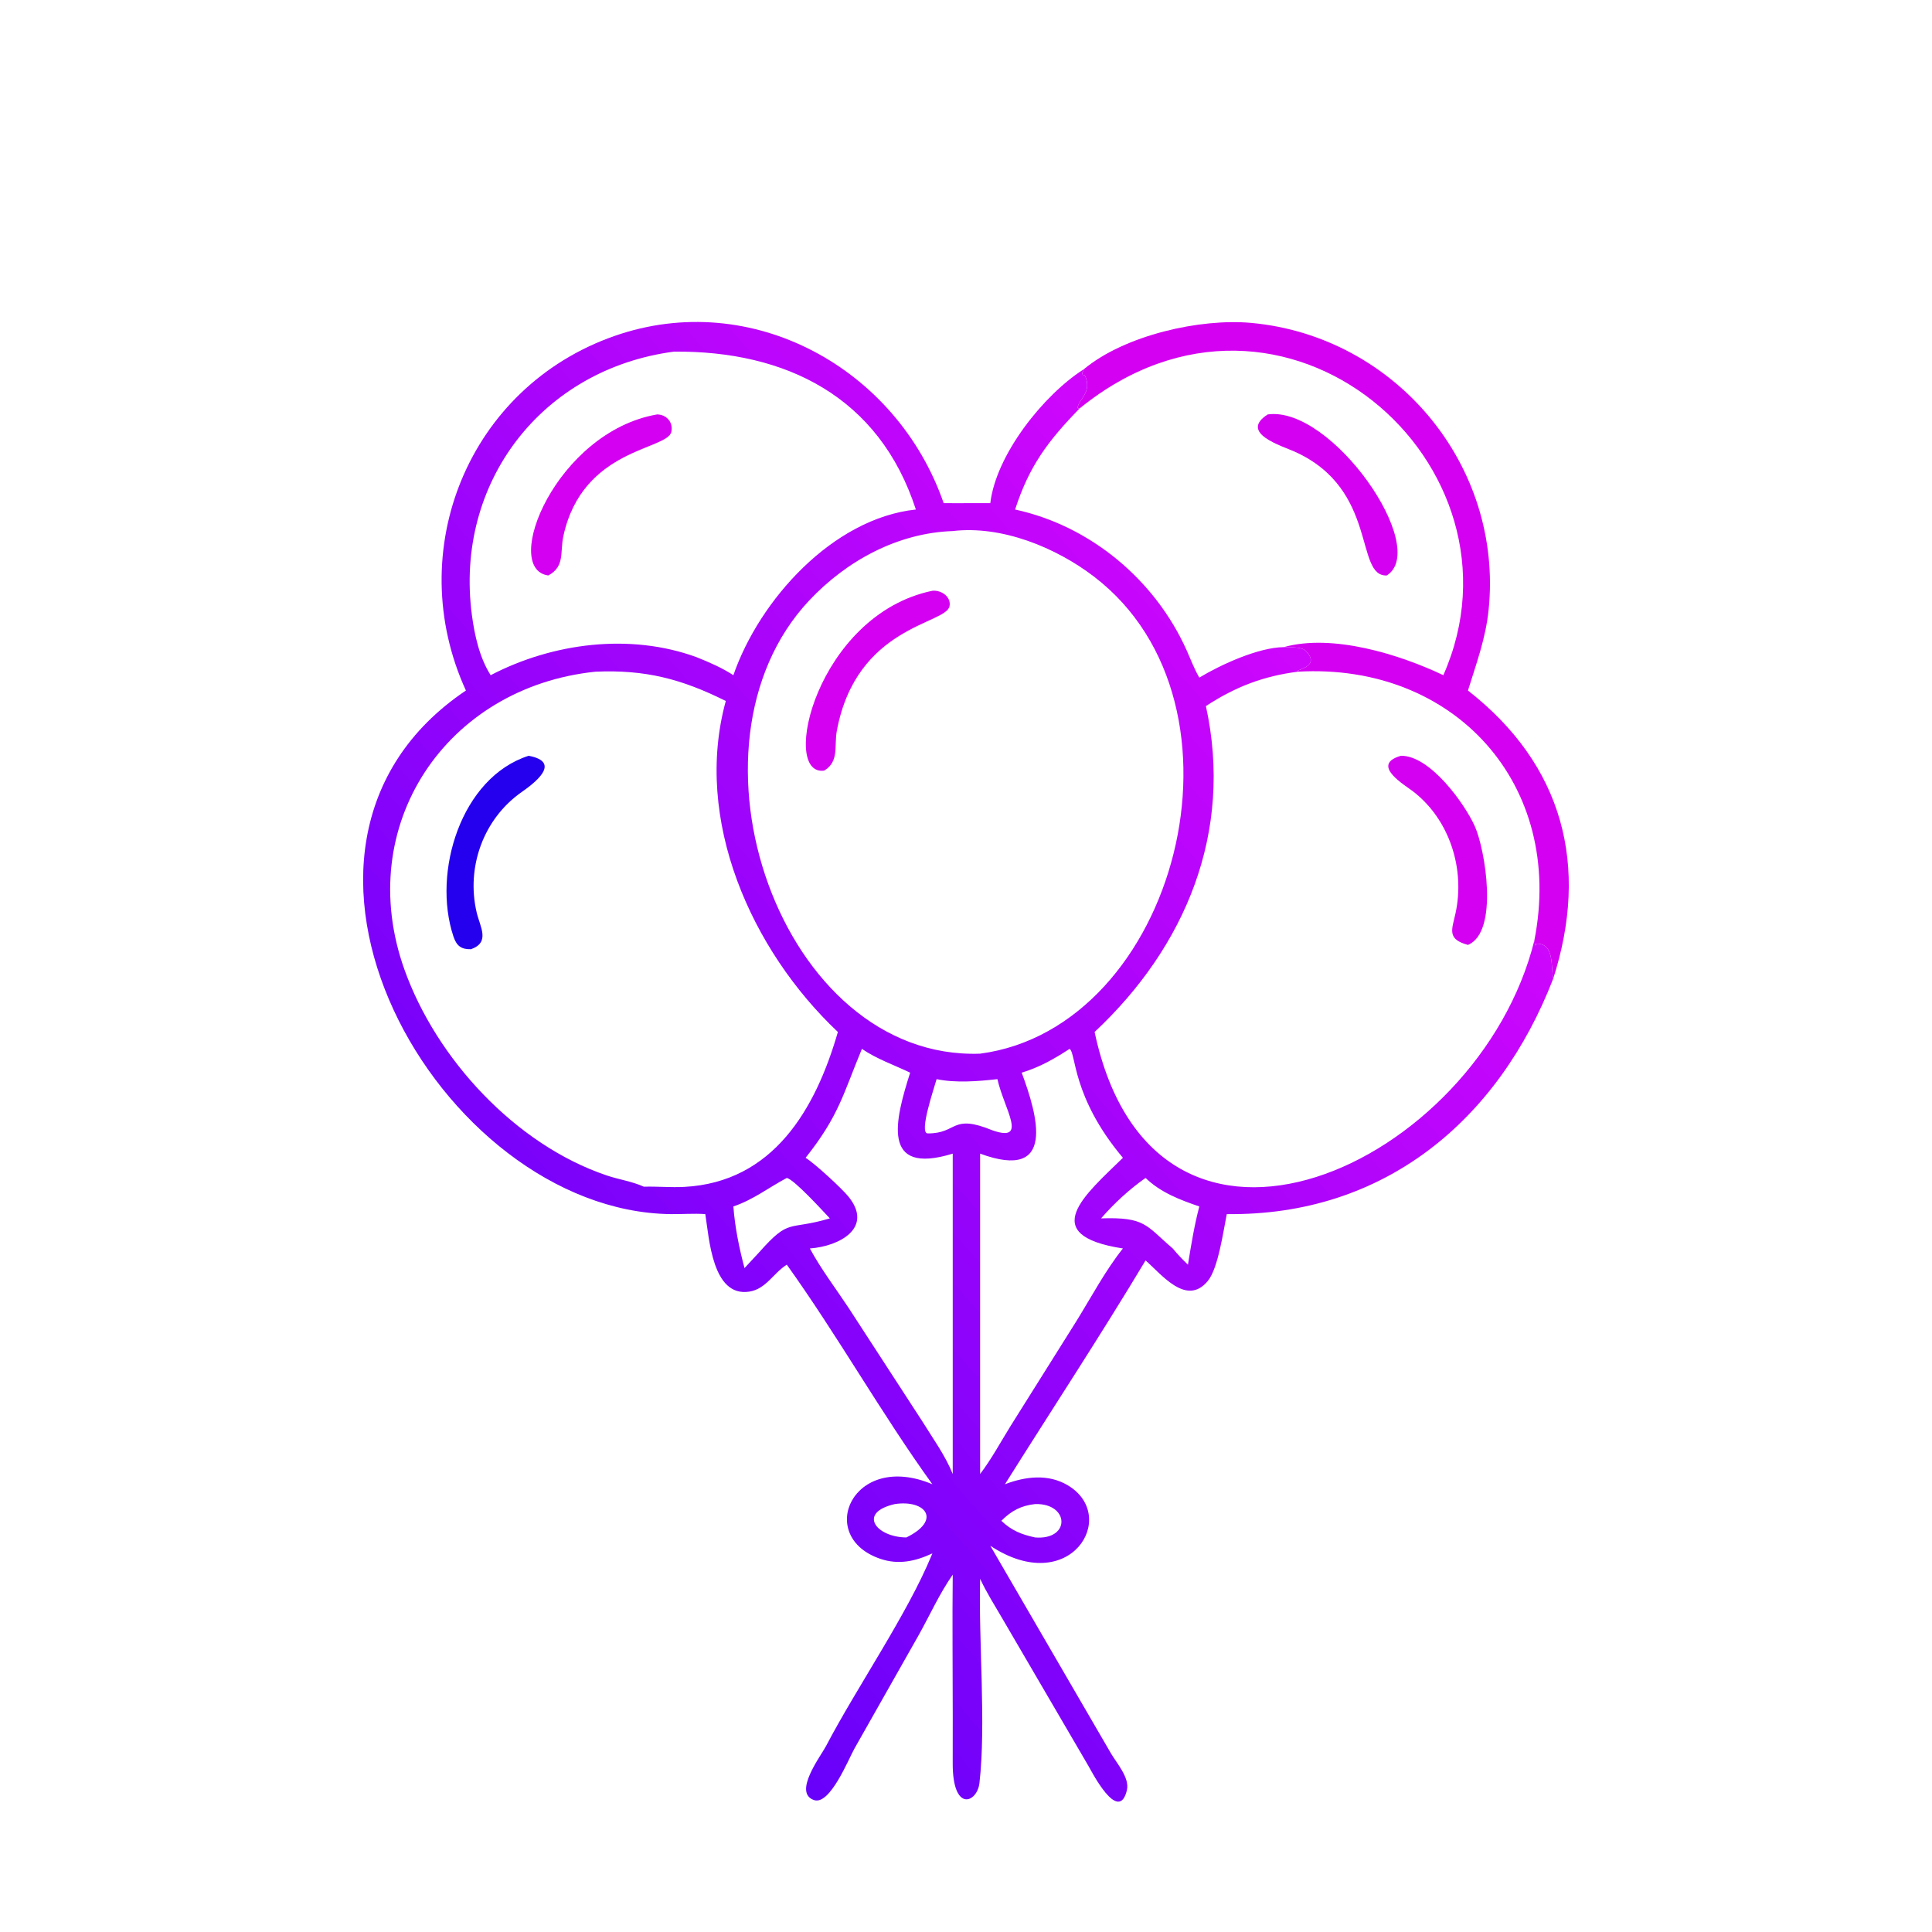 <?xml version="1.0" encoding="utf-8" ?>
<svg xmlns="http://www.w3.org/2000/svg" xmlns:xlink="http://www.w3.org/1999/xlink" width="1024" height="1024">
	<path fill="#D400F1" transform="scale(2 2)" d="M287.251 97.831C298.119 88.81 318.066 84.334 331.602 85.574C369.81 89.074 398.453 123.363 394.491 161.684C393.708 169.252 391.242 175.837 389.024 182.998C414.375 202.811 421.158 229.536 411.637 259.308C410.942 256.369 412.027 249.993 407.248 250.089L406.951 250.553C406.783 250.448 406.755 249.642 406.604 249.298C414.81 207.914 385.4 175.62 343.989 178.003L343.904 177.779C344.137 177.369 349.942 176.42 346.027 172.477C344.885 171.328 341.799 171.571 340.209 171.498C353.134 167.862 370.956 173.444 382.5 178.933C407.116 123.161 340.059 64.338 286.072 108.279L285.595 108.155C285.582 105.927 289.673 104.072 287.473 99.398L286.947 99.35C286.576 98.687 287.067 98.592 287.251 97.831Z"/>
	<defs>
		<linearGradient id="gradient_0" gradientUnits="userSpaceOnUse" x1="123.99" y1="372.203" x2="351.649" y2="172.309">
			<stop offset="0" stop-color="#6801FA"/>
			<stop offset="1" stop-color="#D006FC"/>
		</linearGradient>
	</defs>
	<path fill="url(#gradient_0)" transform="scale(2 2)" d="M262.445 133.333C263.952 120.462 276.598 104.595 287.251 97.831C287.067 98.592 286.576 98.687 286.947 99.35L287.473 99.398C289.673 104.072 285.582 105.927 285.595 108.155L286.072 108.279C277.786 116.793 272.74 123.467 269.014 135.028C289.082 139.376 306.165 153.76 314.513 172.42C315.579 174.805 316.502 177.319 317.833 179.569C323.577 176.114 333.518 171.573 340.209 171.498C341.799 171.571 344.885 171.328 346.027 172.477C349.942 176.42 344.137 177.369 343.904 177.779L343.989 178.003C334.783 179.163 327.332 182.043 319.579 187.122C326.9 220.532 314.154 250.942 290.084 273.485C306.068 348.68 391.776 308.864 406.604 249.298C406.755 249.642 406.783 250.448 406.951 250.553L407.248 250.089C412.027 249.993 410.942 256.369 411.637 259.308C397.115 296.873 366.871 322.273 325.11 321.748C324.196 326.249 322.852 336.085 320.094 339.452C314.462 346.324 307.858 337.754 303.587 334.026C291.579 354.059 278.734 373.569 266.32 393.344C271.717 391.276 277.794 390.522 282.992 393.628C296.75 401.849 283.541 423.592 262.445 409.643L294.392 464.623C295.899 467.227 299.416 471.131 298.649 474.383C296.472 483.615 289.19 469.25 288.447 467.992L265.565 428.813C263.541 425.327 261.452 422.069 259.743 418.398C259.308 434.83 261.359 456.985 259.561 472.552C258.964 477.717 252.431 480.49 252.478 467.243L252.488 454.775C252.49 442.289 252.343 429.79 252.485 417.305C248.99 422.286 246.445 427.986 243.482 433.288L226.42 463.421C224.897 466.102 219.976 478.462 215.742 477.04C210.043 475.127 217.481 465.443 218.917 462.705C227.141 447.017 240.431 427.837 246.91 412.104L247.087 411.667C242.601 413.761 238.113 414.745 233.294 413.103C215.957 407.195 225.993 384.407 247.087 393.344C233.616 374.668 222.086 354.107 208.514 335.151C204.941 337.378 203.018 341.611 198.565 342.294C188.777 343.797 187.942 328.199 186.912 321.748C183.836 321.536 180.747 321.795 177.666 321.752C116.282 320.91 61.539 224.633 123.471 182.998C106.533 145.958 124.152 102.558 162.868 89.03C199.318 76.294 237.725 97.677 250.081 133.333C254.198 133.384 258.326 133.311 262.445 133.333ZM178.611 93.185C143.612 97.794 120.409 127.906 125.055 162.979C125.767 168.349 127.081 174.307 130.031 178.933C146.466 170.372 166.945 167.722 184.562 174.146C188.001 175.523 191.226 176.909 194.351 178.933C201.232 159.025 220.691 137.372 242.714 135.028C233.003 105.081 208.171 92.921 178.611 93.185ZM252.485 140.734C237.882 141.238 224.342 148.608 214.456 159.125C178.046 197.864 206.938 281.093 259.743 279.234C311.738 272.383 334.357 186.858 289.978 152.846C279.836 145.074 265.492 139.205 252.485 140.734ZM157.828 178.003C118.218 182.089 93.548 218.78 107.184 256.954C115.627 280.589 136.607 303.33 160.767 311.498C163.986 312.587 167.532 313.083 170.625 314.486C174.193 314.382 177.774 314.727 181.327 314.542C204.935 313.308 216.143 293.927 222.048 273.485C199.048 251.775 183.705 217.243 192.342 185.767C180.62 179.915 170.977 177.431 157.828 178.003ZM228.418 277.965C223.429 289.946 222.386 295.614 213.491 306.831C215.87 308.276 223.075 314.925 224.841 317.099C231.559 325.371 222.503 330.284 214.624 330.856C217.599 336.363 221.509 341.479 224.959 346.708L244.335 376.536C247.157 381.094 250.465 385.643 252.485 390.62L252.485 305.726C233.281 311.636 237.264 296.68 241.199 284.265C236.922 282.215 232.357 280.652 228.418 277.965ZM283.44 277.965C279.423 280.603 275.397 282.885 270.758 284.265C274.935 295.519 280.104 313.211 259.743 305.726L259.743 390.62C262.734 386.71 265.172 382.157 267.773 377.969L285.284 350.071C289.19 343.768 292.956 336.658 297.585 330.856C274.579 327.301 287.663 316.525 297.585 306.831C283.974 290.637 285.236 279.01 283.44 277.965ZM248.208 285.983C247.592 288.279 243.421 300.351 245.858 300.365C253.906 300.409 251.987 295.019 263.087 299.578C272.518 302.814 266.139 294 264.324 285.983C259.256 286.56 253.253 287.037 248.208 285.983ZM208.514 312.164C203.669 314.733 199.64 317.944 194.351 319.719C194.763 325.221 195.885 330.729 197.302 336.056L201.241 331.814C209.391 322.615 208.801 326.205 219.919 322.883C218.022 320.879 210.522 312.615 208.514 312.164ZM303.587 312.164C299.291 315.174 295.232 318.924 291.795 322.883C303.592 322.491 303.651 324.752 310.79 330.856C312.058 332.386 313.374 333.783 314.815 335.151C315.666 329.97 316.491 324.802 317.833 319.719C312.658 317.956 307.599 316.033 303.587 312.164ZM237.15 398.591C227.153 400.863 232.173 407.381 240.2 407.439C249.638 402.834 245.276 397.375 237.15 398.591ZM274.32 398.591C270.557 399.015 268.029 400.366 265.369 403.028C268.088 405.631 270.723 406.666 274.32 407.439C283.782 408.198 283.449 398.331 274.32 398.591Z"/>
	<path fill="#D400F1" transform="scale(2 2)" d="M145.306 152.505C132.72 150.793 147.395 114.439 174.166 109.826C176.663 109.874 178.461 111.948 177.912 114.442C176.837 119.324 154.386 118.671 149.303 142.056C148.361 146.393 149.774 150.08 145.306 152.505Z"/>
	<path fill="#D400F1" transform="scale(2 2)" d="M367.501 152.505C358.954 152.816 365.315 129.722 343.167 119.717C339.732 118.166 328.224 114.76 335.971 109.826C352.916 107.481 379.08 145.215 367.501 152.505Z"/>
	<path fill="#D400F1" transform="scale(2 2)" d="M218.42 204.222C206.581 205.826 216.427 162.933 247.087 156.561C249.38 156.315 252.134 158.118 251.633 160.66C250.687 165.464 226.992 165.798 221.776 193.627C221.012 197.707 222.457 201.792 218.42 204.222Z"/>
	<path fill="#D400F1" transform="scale(2 2)" d="M389.024 250.409C383.353 248.869 384.785 246.342 385.727 242.025C388.283 230.316 384.199 217.297 374.583 209.809C372.305 208.036 363.006 202.675 371.264 200.29C378.884 200.149 388.084 212.831 390.855 218.996C393.578 225.054 397.286 246.997 389.024 250.409Z"/>
	<path fill="#2400EE" transform="scale(2 2)" d="M124.816 251.55C122.269 251.613 121.01 250.702 120.17 248.187C114.477 231.131 122.22 205.983 140.107 200.29C149.047 201.974 141.558 207.58 138.233 209.911C128.081 217.028 123.513 229.835 126.319 241.801C127.228 245.677 129.978 249.723 124.816 251.55Z"/>
</svg>
